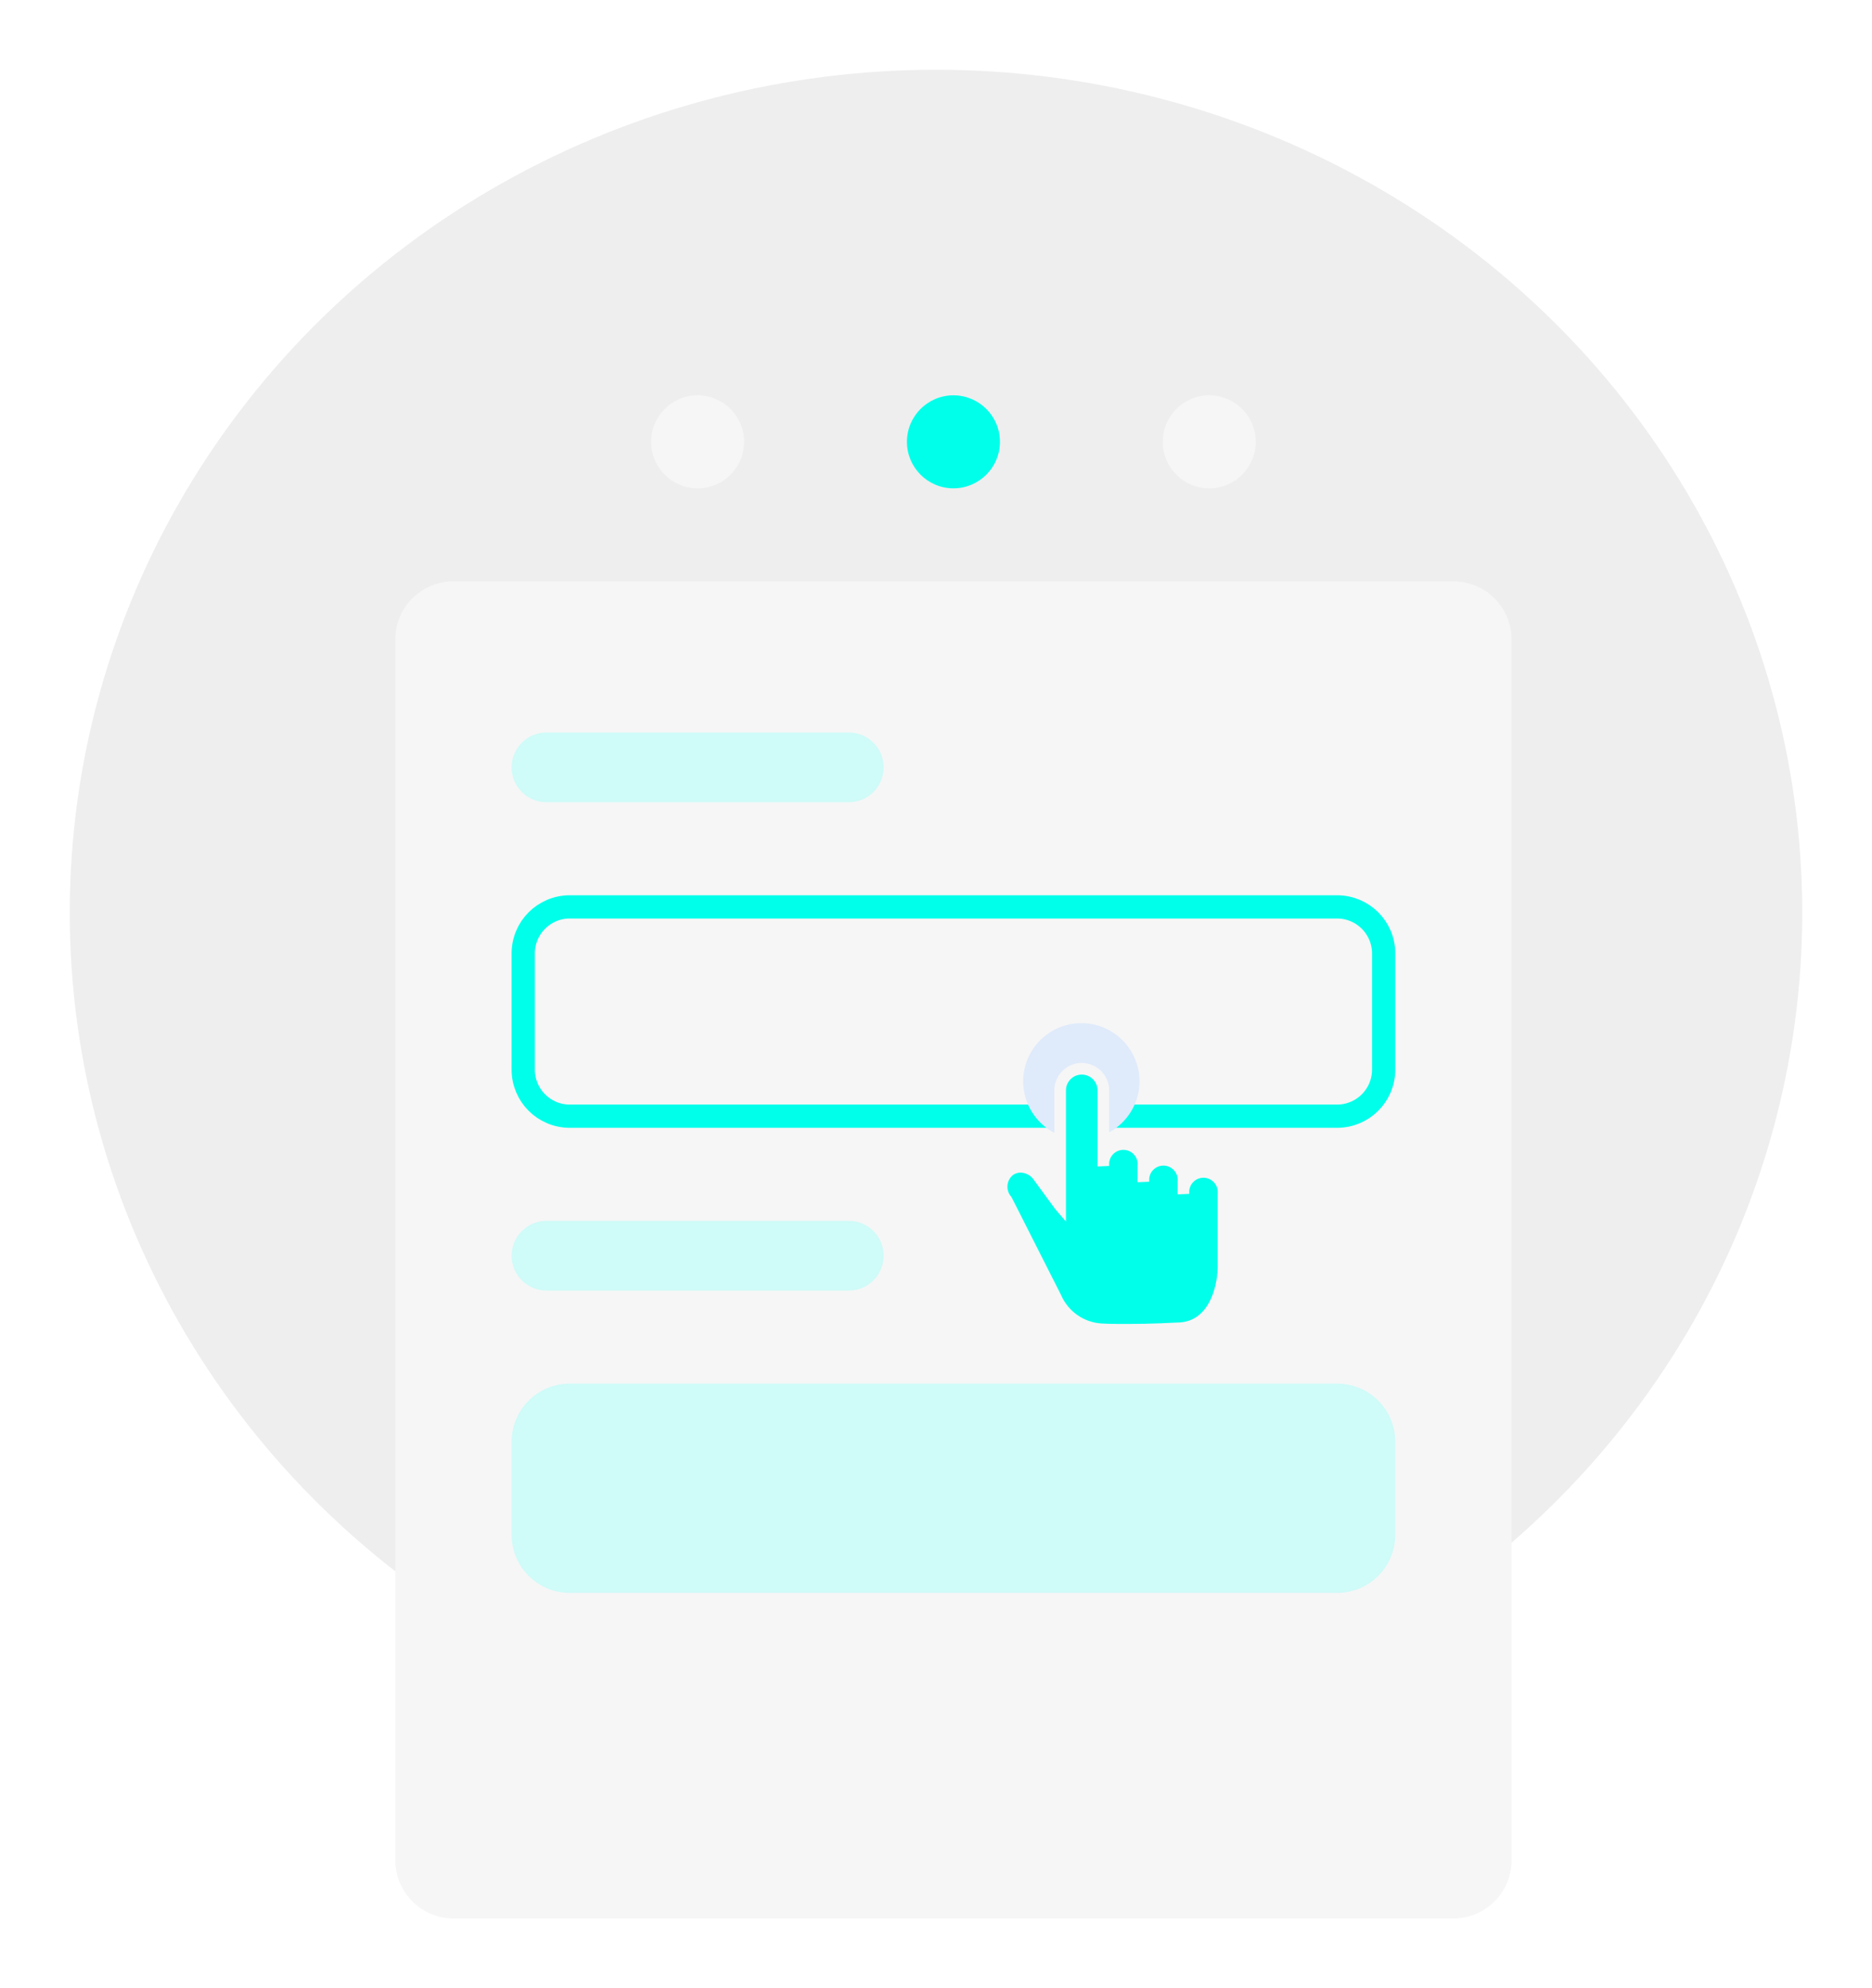 <svg width="161" height="171" viewBox="0 0 161 171" fill="none" xmlns="http://www.w3.org/2000/svg">
<g id="Pic1">
<g id="Group" filter="url(#filter0_d_829_5113)">
<g id="Mask Group">
<ellipse id="Ellipse 2024" cx="80.5" cy="81.5" rx="74.5" ry="72.5" fill="#EEEEEE"/>
<path id="Rectangle 5615" d="M125 53H39C36.239 53 34 55.239 34 58V163C34 165.761 36.239 168 39 168H125C127.761 168 130 165.761 130 163V58C130 55.239 127.761 53 125 53Z" fill="#F6F6F6"/>
</g>
</g>
<path id="Rectangle 5617" d="M73 63H47C45.343 63 44 64.343 44 66C44 67.657 45.343 69 47 69H73C74.657 69 76 67.657 76 66C76 64.343 74.657 63 73 63Z" fill="#CFFBF8"/>
<path id="Rectangle 5620" d="M73 105H47C45.343 105 44 106.343 44 108C44 109.657 45.343 111 47 111H73C74.657 111 76 109.657 76 108C76 106.343 74.657 105 73 105Z" fill="#CFFBF8"/>
<g id="Rectangle 5618">
<path id="Vector" d="M115 78H49C46.791 78 45 79.791 45 82V92C45 94.209 46.791 96 49 96H115C117.209 96 119 94.209 119 92V82C119 79.791 117.209 78 115 78Z" stroke="#00FFEB" stroke-width="2"/>
</g>
<path id="Rectangle 5619" d="M115 119H49C46.239 119 44 121.239 44 124V132C44 134.761 46.239 137 49 137H115C117.761 137 120 134.761 120 132V124C120 121.239 117.761 119 115 119Z" fill="#CFFBF8"/>
<g id="Group 26781">
<path id="Ellipse 654" d="M60 42C62.209 42 64 40.209 64 38C64 35.791 62.209 34 60 34C57.791 34 56 35.791 56 38C56 40.209 57.791 42 60 42Z" fill="#F6F6F6"/>
<path id="Ellipse 655" d="M82 42C84.209 42 86 40.209 86 38C86 35.791 84.209 34 82 34C79.791 34 78 35.791 78 38C78 40.209 79.791 42 82 42Z" fill="#00FFEB"/>
<path id="Ellipse 656" d="M104 42C106.209 42 108 40.209 108 38C108 35.791 106.209 34 104 34C101.791 34 100 35.791 100 38C100 40.209 101.791 42 104 42Z" fill="#F6F6F6"/>
</g>
<g id="Group 26782">
<path id="Ellipse 658" d="M93 98C95.761 98 98 95.761 98 93C98 90.239 95.761 88 93 88C90.239 88 88 90.239 88 93C88 95.761 90.239 98 93 98Z" fill="#DFEAFB"/>
<path id="Path 25916" d="M96.907 114.37C96.107 114.37 95.36 114.37 94.68 114.327C93.843 114.27 93.037 113.984 92.352 113.499C91.666 113.014 91.128 112.349 90.796 111.578L86.577 103.24C86.268 102.88 86.113 102.412 86.147 101.938C86.181 101.464 86.401 101.023 86.759 100.711C87.052 100.475 87.418 100.348 87.794 100.352C88.071 100.36 88.343 100.428 88.591 100.551C88.839 100.674 89.057 100.85 89.231 101.066L91.147 103.681L91.176 103.715V93.78C91.176 93.287 91.372 92.814 91.72 92.466C92.069 92.117 92.542 91.921 93.035 91.921C93.528 91.921 94 92.117 94.349 92.466C94.697 92.814 94.893 93.287 94.893 93.78V100.28C94.871 100.041 94.9 99.8 94.977 99.572C95.053 99.344 95.177 99.135 95.339 98.958C95.501 98.781 95.698 98.639 95.918 98.542C96.137 98.445 96.375 98.395 96.615 98.395C96.855 98.395 97.093 98.445 97.312 98.542C97.532 98.639 97.729 98.781 97.891 98.958C98.053 99.135 98.177 99.344 98.254 99.572C98.33 99.8 98.359 100.041 98.337 100.28V101.635C98.316 101.396 98.344 101.155 98.421 100.927C98.497 100.699 98.621 100.49 98.783 100.313C98.945 100.136 99.142 99.994 99.362 99.897C99.581 99.8 99.819 99.751 100.059 99.751C100.299 99.751 100.537 99.8 100.757 99.897C100.976 99.994 101.173 100.136 101.335 100.313C101.497 100.49 101.621 100.699 101.697 100.927C101.774 101.155 101.803 101.396 101.781 101.635V102.679C101.759 102.44 101.788 102.199 101.865 101.971C101.941 101.743 102.065 101.534 102.227 101.357C102.389 101.18 102.586 101.038 102.806 100.941C103.025 100.844 103.263 100.794 103.503 100.794C103.743 100.794 103.981 100.844 104.201 100.941C104.42 101.038 104.617 101.18 104.779 101.357C104.941 101.534 105.065 101.743 105.141 101.971C105.218 102.199 105.247 102.44 105.225 102.679V109.016C105.191 110.965 104.31 114.251 101.211 114.251C100.986 114.261 99.08 114.371 96.911 114.371L96.907 114.37Z" fill="#00FFEB" stroke="#F6F6F6"/>
</g>
</g>
<defs>
<filter id="filter0_d_829_5113" x="0" y="0" width="161" height="171" filterUnits="userSpaceOnUse" color-interpolation-filters="sRGB">
<feFlood flood-opacity="0" result="BackgroundImageFix"/>
<feColorMatrix in="SourceAlpha" type="matrix" values="0 0 0 0 0 0 0 0 0 0 0 0 0 0 0 0 0 0 127 0" result="hardAlpha"/>
<feOffset dy="-3"/>
<feGaussianBlur stdDeviation="3"/>
<feColorMatrix type="matrix" values="0 0 0 0 0.788 0 0 0 0 0.804 0 0 0 0 0.851 0 0 0 0.349 0"/>
<feBlend mode="normal" in2="BackgroundImageFix" result="effect1_dropShadow_829_5113"/>
<feBlend mode="normal" in="SourceGraphic" in2="effect1_dropShadow_829_5113" result="shape"/>
</filter>
</defs>
</svg>
